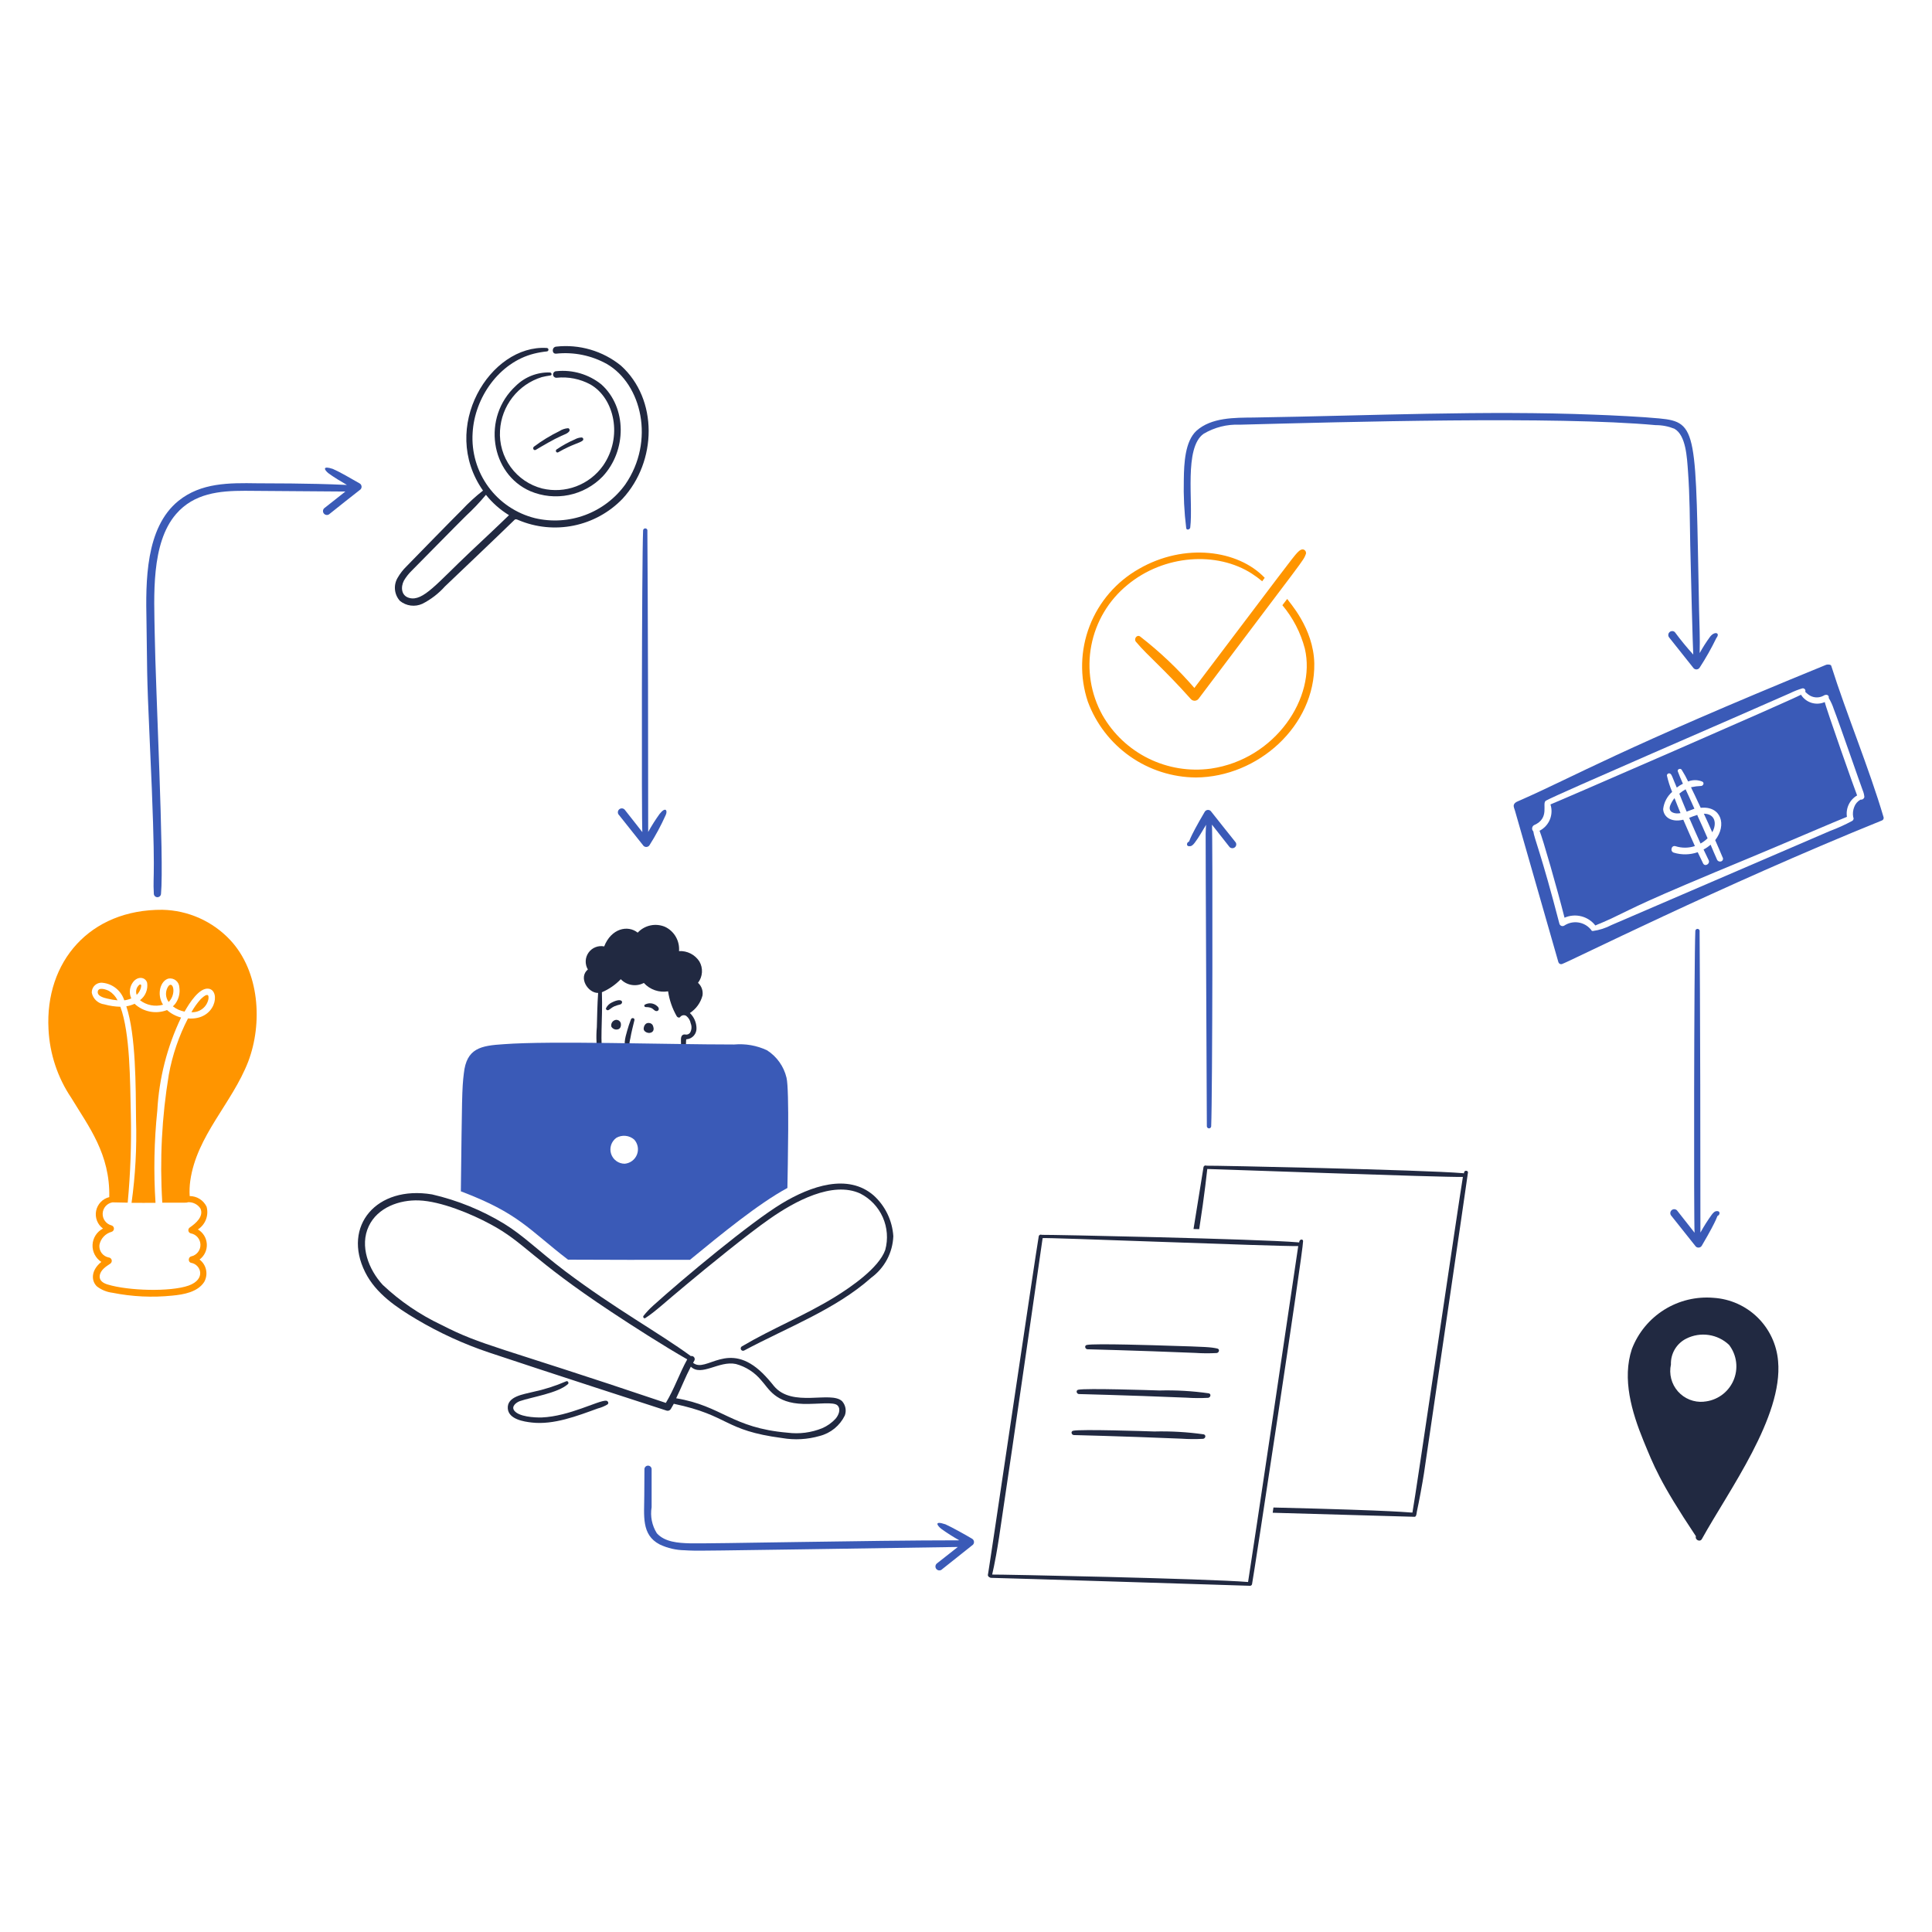 <svg width="616" height="616" viewBox="0 0 616 616" fill="none" xmlns="http://www.w3.org/2000/svg">
<path d="M42.901 320.043C42.069 320.435 41.186 320.707 40.277 320.853C43.357 330.093 43.271 346.328 43.379 357.117C43.641 365.938 43.162 374.765 41.947 383.506C44.475 383.506 47.053 383.553 49.582 383.506C48.95 373.694 49.141 363.845 50.155 354.065C50.718 343.786 53.295 333.717 57.741 324.432C56.077 324.008 54.538 323.191 53.257 322.048C51.517 322.722 49.622 322.891 47.79 322.537C45.959 322.182 44.264 321.318 42.901 320.043Z" fill="#FF9500"/>
<path d="M44.381 314.03C43.945 314.412 43.634 314.917 43.489 315.479C43.345 316.041 43.373 316.633 43.571 317.178C44.834 316.233 45.663 313.174 44.381 314.03Z" fill="#FF9500"/>
<path d="M53.733 314.363C53.2 315.11 52.918 316.007 52.926 316.924C52.934 317.842 53.233 318.733 53.78 319.47C56.308 316.932 55.221 312.691 53.733 314.363Z" fill="#FF9500"/>
<path d="M34.805 315.986C34.047 315.546 31.466 314.603 31.18 316.082C30.893 317.656 33.281 318.182 34.328 318.42C35.364 318.673 36.417 318.849 37.478 318.946C36.89 317.723 35.962 316.696 34.805 315.986Z" fill="#FF9500"/>
<path d="M73.394 299.714C70.614 296.75 67.27 294.371 63.559 292.716C59.847 291.061 55.842 290.164 51.779 290.077C28.565 289.926 14.311 306.709 15.466 328.155C15.844 336.001 18.369 343.593 22.765 350.103C28.272 359.208 35.144 367.967 34.839 381.692C33.797 381.946 32.849 382.493 32.107 383.267C31.365 384.042 30.858 385.012 30.648 386.063C30.438 387.115 30.531 388.205 30.919 389.205C31.306 390.206 31.97 391.075 32.834 391.711C31.875 392.206 31.064 392.944 30.48 393.852C29.897 394.759 29.562 395.804 29.509 396.881C29.456 397.958 29.687 399.031 30.178 399.991C30.67 400.951 31.405 401.766 32.31 402.352C28.882 405.097 29.092 408.472 30.924 410.179C32.36 411.273 34.061 411.965 35.852 412.184C42.149 413.444 48.6 413.749 54.988 413.089C58.518 412.757 62.996 411.993 65.103 408.747C65.762 407.576 65.975 406.207 65.703 404.892C65.431 403.577 64.693 402.405 63.624 401.592C64.389 401.024 65 400.276 65.404 399.414C65.808 398.552 65.992 397.603 65.94 396.653C65.888 395.703 65.601 394.78 65.105 393.967C64.609 393.155 63.919 392.478 63.098 391.997C64.269 391.239 65.169 390.128 65.668 388.825C66.166 387.522 66.237 386.093 65.87 384.747C65.384 383.73 64.619 382.872 63.664 382.272C62.709 381.672 61.604 381.356 60.477 381.359C60.377 379.734 60.441 378.102 60.668 376.49C62.682 362.1 74.029 351.736 79.148 338.461C83.777 326.255 82.797 309.771 73.394 299.714ZM59.938 324.718C57.028 330.348 54.97 336.379 53.83 342.613C51.594 356.106 50.894 369.809 51.745 383.46C59.734 383.46 59.473 383.534 59.904 383.318C60.688 383.271 61.471 383.431 62.174 383.782C62.877 384.134 63.475 384.664 63.908 385.32C65.051 387.852 62.368 390.094 60.566 391.335C60.389 391.438 60.246 391.591 60.156 391.775C60.065 391.958 60.03 392.165 60.056 392.368C60.081 392.571 60.166 392.762 60.3 392.918C60.433 393.073 60.609 393.186 60.806 393.242C61.664 393.389 62.443 393.831 63.01 394.491C63.577 395.151 63.897 395.988 63.913 396.858C63.93 397.728 63.643 398.576 63.102 399.258C62.561 399.939 61.799 400.41 60.948 400.591C59.993 400.828 59.898 402.439 60.948 402.642C64.028 403.166 65.814 407.853 60.138 409.895C54.314 411.95 40.919 411.555 34.371 409.563C33.034 409.181 31.599 408.368 31.793 406.791C31.984 404.977 33.748 403.834 35.135 402.925C35.33 402.802 35.481 402.62 35.565 402.405C35.65 402.19 35.664 401.953 35.605 401.73C35.547 401.506 35.418 401.308 35.239 401.162C35.06 401.016 34.839 400.932 34.608 400.92C33.719 400.737 32.93 400.231 32.392 399.5C31.855 398.77 31.607 397.865 31.697 396.962C31.881 395.969 32.341 395.048 33.025 394.305C33.709 393.562 34.588 393.027 35.563 392.761C35.784 392.696 35.979 392.561 36.118 392.376C36.256 392.191 36.331 391.967 36.331 391.736C36.331 391.505 36.256 391.28 36.118 391.095C35.979 390.91 35.784 390.775 35.563 390.71C34.729 390.497 33.993 390.005 33.479 389.315C32.964 388.625 32.702 387.78 32.735 386.92C32.769 386.06 33.096 385.237 33.663 384.59C34.23 383.942 35.001 383.509 35.849 383.361C35.849 383.361 39.142 383.41 40.715 383.457C41.593 374.147 41.928 364.795 41.72 355.447C41.464 344.516 41.51 329.514 38.378 320.997C36.651 320.957 34.937 320.7 33.274 320.233C32.307 320.115 31.401 319.697 30.683 319.038C29.965 318.379 29.471 317.513 29.27 316.559C29.248 316.104 29.327 315.649 29.501 315.228C29.676 314.807 29.942 314.43 30.28 314.124C30.618 313.818 31.019 313.591 31.456 313.46C31.892 313.328 32.352 313.294 32.803 313.362C34.358 313.534 35.83 314.153 37.041 315.144C38.251 316.135 39.149 317.456 39.625 318.946C40.398 318.849 41.153 318.641 41.867 318.33C41.821 318.284 41.821 318.235 41.772 318.139C41.443 317.328 41.326 316.446 41.434 315.578C41.542 314.709 41.87 313.883 42.388 313.177C43.928 311.111 46.392 311.508 46.919 313.368C47.073 314.413 46.941 315.48 46.539 316.456C46.136 317.432 45.476 318.28 44.63 318.912C45.658 319.709 46.858 320.253 48.134 320.502C49.411 320.751 50.727 320.697 51.979 320.344C49.798 316.858 51.264 312.561 53.79 311.994C54.198 311.932 54.615 311.956 55.013 312.064C55.411 312.173 55.782 312.365 56.101 312.626C56.421 312.887 56.682 313.213 56.867 313.582C57.053 313.95 57.159 314.354 57.178 314.766C57.323 315.701 57.28 316.656 57.05 317.574C56.821 318.491 56.41 319.354 55.841 320.11C55.604 320.397 55.364 320.637 55.127 320.874C56.217 321.718 57.492 322.29 58.847 322.543C60.388 319.802 63.594 314.745 66.578 315.244C70.438 315.925 68.793 325.439 59.938 324.718Z" fill="#FF9500"/>
<path d="M65.951 317.24C65.236 317.338 64.472 318.145 63.946 318.623C62.827 319.879 61.851 321.255 61.035 322.725C62.27 322.804 63.492 322.439 64.481 321.695C65.47 320.952 66.16 319.88 66.428 318.672C66.53 318.229 66.619 317.135 65.951 317.24Z" fill="#FF9500"/>
<path d="M114.67 154.133C111.59 152.389 108.636 150.618 106.126 149.513C102.787 148.398 103.246 149.731 104.792 150.945C106.387 152.121 108.898 153.637 110.613 154.619C97.853 154.025 85.388 154.142 81.969 154.093C73.037 153.951 64.124 153.883 56.92 159.677C46.328 168.236 46.448 185.41 46.706 198.137C46.971 213.537 46.675 213.056 47.757 236.547C49.879 282.131 48.65 277.678 49.047 284.98C49.062 285.273 49.19 285.55 49.403 285.752C49.615 285.954 49.898 286.067 50.191 286.067C50.485 286.067 50.767 285.954 50.98 285.752C51.193 285.55 51.32 285.273 51.336 284.98C52.358 274.176 49.595 219.598 49.331 202.097C49.139 190.178 48.062 173.222 56.156 163.875C61.888 157.268 69.933 156.483 78.058 156.483C81.11 156.483 110.124 156.72 110.124 156.72L103.348 162.067C103.114 162.301 102.982 162.618 102.982 162.949C102.982 163.28 103.114 163.597 103.348 163.832C103.582 164.066 103.899 164.197 104.23 164.197C104.561 164.197 104.878 164.066 105.112 163.832C105.297 163.684 114.734 156.156 114.944 156.051C115.073 155.917 115.17 155.754 115.227 155.576C115.284 155.399 115.3 155.21 115.273 155.025C115.247 154.841 115.179 154.664 115.074 154.509C114.97 154.355 114.831 154.226 114.67 154.133Z" fill="#3A5AB7"/>
<path d="M210.29 259.539C208.969 261.373 207.759 263.285 206.668 265.265C206.668 190.883 206.341 167.45 206.427 169.114C206.416 168.938 206.338 168.774 206.209 168.654C206.081 168.534 205.912 168.467 205.736 168.467C205.56 168.467 205.391 168.534 205.263 168.654C205.134 168.774 205.056 168.938 205.045 169.114C204.623 179.124 204.536 261.96 204.807 265.311C202.959 262.924 201.037 260.54 199.177 258.153C199.063 258.028 198.925 257.927 198.772 257.856C198.618 257.786 198.451 257.747 198.282 257.743C198.113 257.739 197.944 257.769 197.787 257.832C197.63 257.894 197.487 257.988 197.367 258.108C197.247 258.228 197.153 258.37 197.09 258.527C197.027 258.685 196.996 258.853 197 259.022C197.004 259.191 197.043 259.358 197.113 259.512C197.183 259.666 197.284 259.804 197.409 259.918C199.987 263.165 202.611 266.457 205.189 269.7C205.322 269.829 205.481 269.926 205.656 269.984C205.831 270.043 206.016 270.062 206.199 270.039C206.382 270.016 206.558 269.952 206.713 269.853C206.868 269.753 206.999 269.62 207.096 269.463C209.047 266.397 210.77 263.191 212.252 259.872C212.92 258.504 212.267 257.023 210.29 259.539Z" fill="#3A5AB7"/>
<path d="M393.81 268.366C391.211 265.138 388.611 261.827 386.033 258.584C385.901 258.455 385.741 258.358 385.566 258.299C385.391 258.24 385.205 258.221 385.021 258.244C384.838 258.267 384.662 258.33 384.507 258.43C384.351 258.53 384.22 258.664 384.123 258.821C378.509 268.369 379.423 268.231 378.971 268.412C378.398 268.603 378.207 269.7 378.971 269.795C379.925 269.94 380.403 269.367 380.926 268.699C381.617 267.783 382.255 266.827 382.836 265.838L384.555 262.973C384.555 263.053 384.41 264.593 384.41 265.838C384.364 268.302 384.792 359.121 384.792 359.121C384.804 359.297 384.881 359.461 385.01 359.581C385.138 359.701 385.307 359.768 385.483 359.768C385.659 359.768 385.828 359.701 385.957 359.581C386.085 359.461 386.163 359.297 386.175 359.121C386.597 349.152 386.686 266.29 386.415 262.927C388.263 265.311 390.185 267.698 392.045 270.082C392.281 270.312 392.598 270.441 392.928 270.441C393.257 270.441 393.574 270.312 393.81 270.082C393.923 269.97 394.013 269.836 394.075 269.689C394.136 269.541 394.168 269.384 394.168 269.224C394.168 269.065 394.136 268.907 394.075 268.759C394.013 268.612 393.923 268.479 393.81 268.366Z" fill="#3A5AB7"/>
<path d="M547.746 386.176C546.794 386.016 546.314 386.607 545.787 387.276C544.461 389.107 543.25 391.019 542.162 393.002C542.162 317.153 541.836 295.181 541.925 296.853C541.925 296.669 541.852 296.493 541.722 296.363C541.592 296.233 541.416 296.16 541.232 296.16C541.048 296.16 540.872 296.233 540.742 296.363C540.612 296.493 540.539 296.669 540.539 296.853C540.117 306.9 540.031 389.712 540.302 393.048C538.454 390.664 536.532 388.277 534.671 385.89C534.435 385.665 534.12 385.541 533.794 385.545C533.467 385.549 533.156 385.68 532.925 385.911C532.694 386.142 532.563 386.454 532.559 386.78C532.555 387.106 532.678 387.421 532.904 387.658C535.482 390.901 538.106 394.194 540.684 397.44C540.816 397.568 540.976 397.665 541.151 397.723C541.326 397.782 541.512 397.8 541.694 397.777C541.877 397.754 542.053 397.69 542.208 397.59C542.363 397.49 542.494 397.357 542.59 397.2C548.15 387.747 547.303 387.784 547.746 387.608C548.319 387.371 548.51 386.306 547.746 386.176Z" fill="#3A5AB7"/>
<path d="M197.981 116.578C195.11 114.25 191.805 112.516 188.258 111.476C184.711 110.436 180.993 110.111 177.32 110.52C175.888 110.661 175.888 112.903 177.32 112.762C182.923 112.163 188.573 113.313 193.496 116.054C204.609 122.495 208.896 140.654 199.367 154.465C196.164 158.905 191.715 162.296 186.585 164.207C181.454 166.118 175.872 166.465 170.544 165.202C164.576 163.707 159.321 160.166 155.694 155.197C152.067 150.227 150.297 144.142 150.693 138.002C151.309 126.837 159.093 115.577 170.258 112.762C171.607 112.426 172.979 112.187 174.363 112.047C174.502 112.037 174.632 111.974 174.726 111.872C174.821 111.771 174.873 111.637 174.873 111.497C174.873 111.358 174.821 111.224 174.726 111.122C174.632 111.021 174.502 110.958 174.363 110.948C156.305 109.765 139.907 136.308 154.001 156.421C151.603 158.297 149.354 160.356 147.275 162.581C144.841 164.968 130.717 179.425 129.571 180.617C128.488 181.678 127.555 182.882 126.799 184.196C126.109 185.342 125.807 186.679 125.935 188.01C126.064 189.341 126.617 190.596 127.513 191.588C128.501 192.395 129.695 192.91 130.96 193.073C132.225 193.237 133.511 193.042 134.671 192.512C137.395 191.127 139.838 189.247 141.875 186.968C144.262 184.677 159.053 170.644 164.017 165.781C164.402 165.393 164.846 165.633 165.305 165.827C170.871 168.176 177.017 168.786 182.936 167.576C188.855 166.367 194.269 163.395 198.467 159.051C209.521 147.098 209.854 127.293 197.981 116.578ZM150.121 175.794C139.267 186.032 134.905 191.822 130.51 190.652C127.932 189.984 127.695 187.215 128.792 185.108C129.489 183.935 130.339 182.86 131.32 181.911C132.42 180.814 146.018 166.976 148.5 164.543C150.792 162.426 152.943 160.163 154.941 157.767C156.99 160.345 159.478 162.542 162.29 164.256C158.329 168.112 154.223 171.926 150.121 175.794Z" fill="#212941"/>
<path d="M164.474 123.021C153.555 133.068 156.398 151.099 169.094 156.612C172.959 158.245 177.228 158.673 181.34 157.838C185.453 157.004 189.218 154.947 192.141 151.936C199.86 143.7 199.943 129.908 191.713 122.544C187.691 119.329 182.568 117.822 177.447 118.346C177.304 118.338 177.161 118.36 177.028 118.409C176.894 118.458 176.771 118.534 176.667 118.632C176.564 118.73 176.481 118.848 176.425 118.98C176.368 119.111 176.339 119.252 176.339 119.395C176.339 119.537 176.368 119.679 176.425 119.81C176.481 119.941 176.564 120.059 176.667 120.157C176.771 120.255 176.894 120.331 177.028 120.38C177.161 120.43 177.304 120.451 177.447 120.443C181.191 120.049 184.967 120.801 188.276 122.599C195.942 127.019 198.628 139.321 192.28 148.471C190.14 151.48 187.151 153.781 183.694 155.079C180.238 156.377 176.473 156.612 172.882 155.756C168.84 154.72 165.286 152.308 162.83 148.936C160.374 145.563 159.17 141.44 159.425 137.276C159.643 133.417 161.035 129.717 163.415 126.672C165.794 123.627 169.049 121.383 172.74 120.24C173.654 120.015 174.579 119.84 175.512 119.716C176.085 119.621 175.894 118.808 175.371 118.762C173.36 118.694 171.357 119.037 169.483 119.769C167.61 120.501 165.905 121.608 164.474 123.021Z" fill="#212941"/>
<path d="M181.184 136.524C180.162 136.586 179.175 136.915 178.32 137.479C175.48 138.859 172.78 140.51 170.256 142.407C169.683 142.835 170.161 143.836 170.872 143.408C172.905 142.2 176.364 140.149 178.982 138.969C179.795 138.588 181.033 138.255 181.56 137.429C181.6 137.346 181.621 137.255 181.624 137.163C181.626 137.07 181.609 136.978 181.574 136.893C181.538 136.808 181.485 136.731 181.418 136.667C181.351 136.603 181.271 136.555 181.184 136.524Z" fill="#212941"/>
<path d="M177.465 143.3C176.932 143.673 177.415 144.532 177.988 144.206C182.59 141.551 184.887 141.286 185.814 140.439C185.891 140.361 185.944 140.263 185.966 140.156C185.987 140.049 185.977 139.937 185.937 139.836C185.896 139.735 185.827 139.647 185.737 139.585C185.648 139.522 185.542 139.487 185.433 139.484C184.676 139.517 183.937 139.728 183.277 140.1C181.241 140.978 179.295 142.05 177.465 143.3Z" fill="#212941"/>
<path d="M223.985 317.419C224.103 316.677 224.034 315.917 223.784 315.208C223.534 314.5 223.11 313.865 222.552 313.362C223.294 312.396 223.731 311.231 223.808 310.015C223.885 308.8 223.598 307.589 222.984 306.537C222.288 305.466 221.321 304.598 220.182 304.021C219.043 303.443 217.772 303.177 216.497 303.247C216.628 301.661 216.273 300.071 215.48 298.691C214.687 297.31 213.493 296.203 212.056 295.517C210.587 294.89 208.96 294.731 207.398 295.061C205.836 295.392 204.413 296.196 203.324 297.365C200.161 294.833 194.879 296.025 192.639 301.754C191.705 301.566 190.736 301.654 189.851 302.006C188.965 302.358 188.2 302.959 187.65 303.737C187.099 304.515 186.785 305.436 186.747 306.388C186.709 307.34 186.948 308.283 187.434 309.103C184.311 311.733 187.511 316.658 190.708 316.587C190.453 320.135 190.382 324.315 190.299 327.475C190.001 330.664 190.162 333.879 190.776 337.023C191.612 339.711 193.434 341.983 195.877 343.382C198.32 344.781 201.202 345.202 203.943 344.563C207.533 343.953 210.904 342.424 213.728 340.124C214.107 339.696 213.728 338.892 213.155 339.123C210.546 340.6 207.796 341.814 204.947 342.748C199.452 343.98 193.908 341.994 192.35 336.832C191.173 332.806 192.211 325.371 191.91 316.371C194.176 315.403 196.224 313.988 197.931 312.21C198.86 313.181 200.081 313.823 201.407 314.038C202.734 314.253 204.094 314.03 205.283 313.402C206.245 314.459 207.457 315.257 208.808 315.724C210.158 316.191 211.604 316.312 213.014 316.076C213.428 318.882 214.369 321.586 215.786 324.044C215.98 324.389 216.617 324.638 216.885 324.235C217.109 323.958 217.426 323.772 217.776 323.711C218.127 323.65 218.487 323.718 218.792 323.902C219.549 324.491 220.059 325.341 220.224 326.286C220.419 326.761 220.503 327.275 220.47 327.788C220.437 328.301 220.287 328.799 220.033 329.246C219.915 329.41 219.766 329.55 219.593 329.655C219.421 329.761 219.229 329.831 219.029 329.862C218.601 329.911 218.219 329.72 217.797 329.911C216.891 330.339 217.144 331.759 217.129 332.581C217.095 334.251 217.079 339.536 217.079 339.665C216.948 340.786 217.063 341.923 217.415 342.995C217.47 343.084 217.547 343.158 217.639 343.209C217.731 343.26 217.834 343.286 217.939 343.286C218.044 343.286 218.147 343.26 218.238 343.209C218.33 343.158 218.407 343.084 218.462 342.995C218.744 341.987 218.81 340.931 218.656 339.896C218.656 339.588 218.656 331.664 218.798 331.356H218.989C219.864 331.267 220.671 330.846 221.244 330.18C221.818 329.513 222.113 328.652 222.069 327.774C222.027 325.964 221.269 324.245 219.962 322.993C221.946 321.697 223.38 319.71 223.985 317.419Z" fill="#212941"/>
<path d="M200.318 335.119C200.81 335.409 201.394 335.502 201.952 335.379C202.51 335.255 203 334.925 203.324 334.454C203.382 334.353 203.412 334.239 203.412 334.122C203.413 334.006 203.382 333.891 203.325 333.79C203.267 333.689 203.185 333.604 203.085 333.545C202.985 333.485 202.871 333.452 202.754 333.45C202.006 333.45 201.464 334.251 200.94 333.595C200.463 332.926 200.845 331.781 200.986 331.017C201.322 329.107 201.8 327.201 202.277 325.291C202.468 324.577 201.418 324.336 201.177 325.005C200.715 326.175 200.317 327.37 199.985 328.584C199.363 330.792 198.396 333.854 200.318 335.119Z" fill="#212941"/>
<path d="M205.856 321.093C208.213 321.093 208.271 322.054 209.026 322.325C209.904 322.648 210.584 321.576 209.482 320.748C208.963 320.282 208.311 319.99 207.618 319.913C206.924 319.836 206.224 319.978 205.616 320.32C205.284 320.471 205.438 321.093 205.856 321.093Z" fill="#212941"/>
<path d="M194.019 322.048C194.577 321.768 194.922 321.312 195.867 320.862C196.498 320.604 197.147 320.398 197.811 320.246C198.827 319.833 198.618 317.853 195.076 319.63C194.274 320.011 193.623 320.649 193.228 321.444C193.062 321.721 193.524 322.297 194.019 322.048Z" fill="#212941"/>
<path d="M309.972 490.629C308.047 489.471 303.504 486.933 301.431 486.009C297.482 484.694 299.053 486.625 300.094 487.441C301.946 488.777 303.874 490.004 305.869 491.115C276.501 491.115 226.892 492.246 219.882 492.07C216.303 491.975 211.963 491.688 209.434 488.873C207.874 486.401 207.278 483.44 207.762 480.557V468.391C207.747 468.098 207.619 467.822 207.407 467.62C207.194 467.417 206.911 467.305 206.618 467.305C206.324 467.305 206.042 467.417 205.829 467.62C205.616 467.822 205.489 468.098 205.473 468.391C205.473 471.206 205.424 474.021 205.424 476.787C205.424 483.187 204.389 489.363 210.352 492.44C212.856 493.628 215.589 494.258 218.36 494.288C222.244 494.509 217.664 494.577 305.395 493.237L298.665 498.535C298.54 498.649 298.439 498.787 298.369 498.941C298.298 499.095 298.26 499.262 298.256 499.431C298.252 499.6 298.283 499.769 298.346 499.926C298.409 500.083 298.503 500.226 298.623 500.345C298.743 500.465 298.886 500.559 299.043 500.622C299.2 500.684 299.368 500.715 299.538 500.71C299.707 500.706 299.873 500.667 300.027 500.597C300.181 500.526 300.319 500.425 300.433 500.3C303.676 497.725 306.969 495.098 310.212 492.523C310.338 492.39 310.433 492.232 310.49 492.058C310.547 491.884 310.564 491.7 310.541 491.519C310.518 491.337 310.455 491.163 310.357 491.009C310.258 490.856 310.127 490.725 309.972 490.629Z" fill="#3A5AB7"/>
<path d="M414.232 396.149C414.088 396.149 413.992 396.103 413.851 396.103C401.01 395.022 334.621 393.639 332.16 393.716C332.073 393.673 331.978 393.648 331.881 393.644C331.784 393.64 331.687 393.656 331.596 393.692C331.506 393.728 331.425 393.783 331.357 393.853C331.29 393.923 331.238 394.007 331.205 394.098C330.167 399.919 314.983 502.979 314.983 502.08C314.866 502.727 315.817 503.158 316.128 503.084C316.846 503.041 398.836 505.622 398.484 505.613C398.648 505.632 398.814 505.588 398.947 505.49C399.08 505.393 399.171 505.248 399.202 505.086C399.578 503.506 415.474 399.232 415.474 395.767C415.563 394.973 414.232 394.994 414.232 396.149ZM397.908 504.408C385.071 503.327 318.685 501.969 316.35 502.034C316.35 501.726 317.114 499.382 318.546 490.151C323.394 457.854 332.406 394.92 332.431 394.766C332.431 394.458 407.891 397.468 413.931 397.295C413.915 397.603 398.823 499.215 397.936 504.408H397.908Z" fill="#212941"/>
<path d="M388.134 429.968C386.027 429.506 384.777 429.426 372.386 429.062C369.888 428.976 348.876 428.28 346.514 428.825C345.608 429.016 345.99 430.304 346.896 430.208C346.588 430.208 361.695 430.559 381.013 431.354C383.316 431.513 385.628 431.528 387.934 431.4C388.697 431.317 389.005 430.171 388.134 429.968Z" fill="#212941"/>
<path d="M385.41 444.25C380.197 443.504 374.929 443.2 369.665 443.341C367.124 443.255 346.146 442.562 343.793 443.104C342.887 443.295 343.269 444.583 344.175 444.487C343.867 444.487 358.398 444.814 378.292 445.633C380.595 445.792 382.905 445.807 385.21 445.679C385.983 445.584 386.269 444.444 385.41 444.25Z" fill="#212941"/>
<path d="M383.79 457.325C378.575 456.587 373.307 456.283 368.042 456.416C365.578 456.33 344.532 455.634 342.17 456.179C341.264 456.37 341.646 457.657 342.552 457.562C342.244 457.562 356.64 457.87 376.669 458.708C378.973 458.866 381.284 458.882 383.59 458.754C384.363 458.658 384.649 457.562 383.79 457.325Z" fill="#212941"/>
<path d="M415.853 175.317C415.095 174.861 414.313 175.52 413.66 176.182C412.286 177.574 408.489 182.795 380.812 219.351C375.592 213.3 369.779 207.788 363.459 202.898C362.412 202.282 361.454 203.76 362.175 204.617C366.154 209.335 370.675 212.8 379.78 222.989C379.955 223.153 380.165 223.275 380.393 223.348C380.621 223.421 380.863 223.442 381.101 223.41C381.338 223.378 381.566 223.293 381.767 223.162C381.968 223.031 382.137 222.858 382.262 222.653C416.58 177.017 415.412 179.09 416.38 176.607C416.443 176.364 416.426 176.107 416.331 175.874C416.236 175.641 416.069 175.446 415.853 175.317Z" fill="#FF9500"/>
<path d="M545.263 202.994C544.038 204.666 542.921 206.414 541.921 208.23C542.066 203.554 541.825 198.829 541.73 194.154C540.593 137.562 541.471 134.568 529.04 133.41C524.343 132.933 513.332 132.375 508.377 132.218C473.265 130.814 437.537 132.526 399.727 133.124C393.671 133.188 386.248 133.053 381.453 137.371C377.855 140.734 377.517 147.591 377.449 152.879C377.319 158.06 377.574 163.244 378.213 168.387C378.308 169.151 379.408 168.864 379.5 168.196C380.501 159.948 377.44 142.801 383.748 138.32C387.23 136.243 391.244 135.231 395.294 135.409C428.977 134.531 496.06 132.637 527.901 135.551C529.944 135.543 531.969 135.932 533.864 136.697C537.56 138.785 537.868 145.739 538.206 150.344C538.779 158.121 538.779 165.994 538.921 173.774C539.112 183.174 539.734 206.459 539.876 208.701C537.801 206.415 535.843 204.026 534.008 201.543C533.771 201.327 533.459 201.21 533.138 201.218C532.817 201.225 532.511 201.356 532.284 201.583C532.056 201.81 531.925 202.116 531.917 202.437C531.909 202.758 532.025 203.07 532.24 203.308C534.818 206.554 537.443 209.847 540.021 213.09C540.153 213.218 540.312 213.315 540.487 213.374C540.662 213.433 540.848 213.451 541.031 213.428C541.214 213.406 541.389 213.342 541.544 213.242C541.699 213.143 541.83 213.01 541.927 212.853C543.893 209.828 545.669 206.683 547.243 203.437C548.586 201.74 546.701 201.158 545.263 202.994Z" fill="#3A5AB7"/>
<path d="M566.927 433.99C566.493 428.725 564.182 423.791 560.416 420.086C556.65 416.382 551.679 414.152 546.408 413.804C540.874 413.319 535.333 414.651 530.624 417.596C525.914 420.541 522.292 424.94 520.305 430.128C517.16 439.639 520.234 450.148 524.029 459.425C527.253 467.187 529.018 472.253 540.728 489.821C540.346 490.918 542.019 491.827 542.638 490.681C551.24 475.142 568.544 451.743 566.927 433.99ZM543.211 446.926C541.677 447.06 540.133 446.83 538.704 446.257C537.275 445.684 536 444.784 534.983 443.628C533.967 442.471 533.235 441.093 532.849 439.602C532.463 438.112 532.433 436.551 532.76 435.047C532.699 433.342 533.131 431.655 534.005 430.19C534.88 428.726 536.159 427.544 537.688 426.789C539.887 425.688 542.371 425.29 544.804 425.649C547.236 426.007 549.499 427.105 551.287 428.794C552.527 430.405 553.308 432.321 553.548 434.339C553.789 436.357 553.478 438.403 552.651 440.26C551.823 442.116 550.509 443.714 548.847 444.884C547.185 446.055 545.238 446.754 543.211 446.908V446.926Z" fill="#212941"/>
<path d="M278.574 381.168C270.378 374.038 258.532 378.122 249.227 383.743C239.187 389.829 217.848 407.613 208.193 416.333C207.106 417.316 206.101 418.385 205.187 419.53C204.9 419.911 205.282 420.534 205.759 420.247C208.92 418.224 212 415.233 218.926 409.51C225.422 404.077 238.463 393.436 245.414 388.612C253.382 383.032 265.434 376.474 274.283 380.546C277.479 382.169 280.018 384.845 281.469 388.123C282.921 391.401 283.197 395.079 282.251 398.536C280.206 404.305 271.299 410.379 266.217 413.52C256.379 419.566 246.44 423.438 236.492 429.312C236.335 429.419 236.224 429.583 236.183 429.769C236.142 429.955 236.173 430.15 236.27 430.314C236.367 430.478 236.523 430.599 236.706 430.652C236.889 430.706 237.085 430.688 237.255 430.602C251.196 423.161 266.402 417.509 277.813 407.364C279.901 405.83 281.616 403.846 282.831 401.557C284.045 399.269 284.727 396.736 284.826 394.147C284.505 389.174 282.263 384.519 278.574 381.168Z" fill="#212941"/>
<path d="M193.258 446.6C190.884 446.428 181.505 451.593 172.739 451.944C170.275 452.012 165.397 451.691 163.958 449.748C162.957 448.411 164.574 447.173 165.723 446.742C169.656 445.396 177.821 444.219 181.089 441.302C181.471 440.97 181.089 440.206 180.566 440.397C177.098 441.904 173.486 443.055 169.786 443.831C167.115 444.546 161.531 445.168 161.913 449.175C162.246 452.517 166.971 453.281 169.595 453.567C176.552 454.346 183.951 451.494 190.591 449.079C191.681 448.8 192.725 448.367 193.693 447.792C194.259 447.352 193.782 446.625 193.258 446.6Z" fill="#212941"/>
<path d="M246.75 441.912C245.649 440.512 244.47 439.175 243.217 437.908C232.145 427.036 225.19 437.985 220.983 434.52C221.124 434.283 221.22 434.092 221.365 433.852C221.465 433.682 221.514 433.487 221.504 433.29C221.494 433.093 221.425 432.904 221.308 432.746C221.19 432.588 221.028 432.468 220.843 432.402C220.657 432.335 220.456 432.326 220.265 432.373C209.922 424.809 196.263 417.411 180.09 405.223C171.265 398.506 167.052 394.061 160.667 390.131C153.575 385.834 145.844 382.693 137.764 380.826C120.051 377.876 109.065 390.901 116.435 405.639C119.823 412.415 126.408 416.853 132.759 420.623C140.064 424.959 147.807 428.51 155.859 431.215C172.654 436.846 210.492 449.11 212.593 449.778C212.836 449.838 213.091 449.819 213.322 449.724C213.553 449.63 213.749 449.464 213.88 449.252C214.216 448.679 214.496 448.155 214.835 447.582C232.776 451.349 230.565 456.043 249.383 458.51C253.374 459.195 257.469 458.967 261.358 457.842C263.088 457.399 264.7 456.584 266.083 455.455C267.466 454.326 268.586 452.909 269.366 451.303C269.645 450.54 269.712 449.717 269.561 448.919C269.41 448.122 269.045 447.38 268.507 446.772C264.934 443.332 252.627 448.965 246.75 441.912ZM212.297 447.302C158.031 428.992 153.931 429.198 140.675 422.394C133.825 419.154 127.528 414.855 122.016 409.655C117.581 404.835 114.575 397.295 117.581 390.947C120.396 384.984 127.363 382.502 133.566 382.742C140.549 382.989 150.34 387.054 156.374 390.328C167.326 396.18 169.205 401.265 194.929 418.292C202.078 423.022 211.647 429.149 219.119 433.417C216.64 437.902 214.986 442.864 212.297 447.302ZM266.36 452.409C265.179 453.673 263.75 454.679 262.162 455.366C258.657 456.792 254.842 457.286 251.09 456.798C233.275 455.279 230.297 448.275 215.59 445.824C217.213 442.482 218.55 438.998 220.265 435.755C223.672 439.023 229.231 433.759 234.627 434.896C237.81 435.755 240.646 437.586 242.74 440.132C245.105 442.694 247.083 447.382 256.15 447.625C260.835 447.739 265.806 446.877 267.029 448.103C268.251 449.329 267.309 451.352 266.36 452.409Z" fill="#212941"/>
<path d="M181.104 401.632C184.255 401.678 216.271 401.728 219.992 401.678C229.9 393.553 241.792 383.796 251.057 378.775C251.155 372.554 251.731 347.452 250.77 343.608C249.909 340.005 247.686 336.876 244.567 334.876C241.294 333.341 237.672 332.703 234.071 333.028C212.166 333.028 175.726 331.796 160.585 332.933C153.261 333.401 148.761 334.211 147.892 342.237C147.276 347.184 147.307 350.088 146.938 379.838C165.448 386.863 168.34 391.816 181.104 401.632ZM196.504 362.79C197.398 362.274 198.432 362.051 199.459 362.154C200.486 362.257 201.456 362.68 202.23 363.363C202.801 364.003 203.184 364.79 203.334 365.635C203.483 366.48 203.395 367.35 203.078 368.147C202.761 368.945 202.228 369.638 201.539 370.15C200.85 370.662 200.032 370.972 199.177 371.045C198.215 371.044 197.277 370.739 196.499 370.172C195.72 369.606 195.141 368.807 194.844 367.892C194.547 366.976 194.548 365.99 194.846 365.074C195.144 364.159 195.725 363.362 196.504 362.796V362.79Z" fill="#3A5AB7"/>
<path d="M466.768 374.106C466.626 374.106 466.527 374.057 466.386 374.057C453.524 372.976 387.023 371.593 384.695 371.673C384.608 371.629 384.513 371.604 384.416 371.599C384.318 371.595 384.221 371.611 384.131 371.648C384.04 371.684 383.959 371.739 383.891 371.809C383.824 371.879 383.772 371.963 383.74 372.055C383.503 373.389 380.925 389.374 380.543 391.856C381.159 391.856 381.735 391.902 382.357 391.902C384.137 380.506 384.87 373.114 384.932 372.723C385.825 372.702 460.392 375.424 466.432 375.252C465.397 381.122 451.251 477.693 450.339 482.27C448.765 482.27 447.302 481.654 406.024 480.656C406.024 480.656 405.808 482.196 405.787 482.325C410.604 482.47 450.973 483.616 450.973 483.616C451.642 483.711 451.685 482.279 451.737 482.042C452.442 478.832 453.533 472.916 454.026 469.722C454.14 468.967 468.043 374.306 468.055 373.78C468.067 373.204 466.768 372.933 466.768 374.106Z" fill="#212941"/>
<path d="M410.416 190.96L408.876 192.965C412.254 196.992 414.698 201.717 416.034 206.8C419.715 222.425 406.622 242.088 386.066 245.069C379.266 246 372.343 244.876 366.186 241.841C360.03 238.805 354.923 233.998 351.521 228.037C347.766 221.286 346.502 213.431 347.949 205.843C349.396 198.255 353.463 191.416 359.439 186.522C371.143 176.792 388.022 175.742 399.141 182.897C400.288 183.637 401.388 184.45 402.433 185.33L403.246 184.233C394.721 175.274 377.624 173.031 363.163 181.369C355.957 185.437 350.388 191.883 347.41 199.604C344.432 207.325 344.23 215.841 346.839 223.694C349.448 230.75 354.142 236.845 360.299 241.168C366.455 245.49 373.782 247.836 381.304 247.894C401.103 247.749 419.342 231.45 419.05 211.55C418.834 200.151 410.823 191.782 410.416 190.96Z" fill="#FF9500"/>
<path d="M541.158 259.823C540.591 259.986 538.851 260.624 538.58 260.747C539.772 263.519 540.967 266.232 542.205 268.952C543.022 268.496 543.776 267.934 544.447 267.283C541.817 261.163 541.158 260.072 541.158 259.823Z" fill="#3A5AB7"/>
<path d="M532.474 256.961C531.858 258.908 533.826 259.65 535.816 259.253C535.148 257.676 534.526 256.056 533.906 254.479C533.288 255.217 532.804 256.057 532.474 256.961Z" fill="#3A5AB7"/>
<path d="M543.258 259.444C544.166 261.4 545.072 263.355 545.931 265.361C547.517 262.579 546.824 259.444 543.258 259.444Z" fill="#3A5AB7"/>
<path d="M537.436 251.664C536.722 252.055 536.051 252.52 535.434 253.05C535.464 253.145 537.106 257.278 537.771 258.775C538.581 258.489 539.441 258.159 540.251 257.851C539.324 255.701 537.71 252.283 537.436 251.664Z" fill="#3A5AB7"/>
<path d="M581.813 223.845C580.479 224.431 578.978 224.517 577.585 224.088C576.193 223.659 575.001 222.743 574.227 221.507C571.255 223.189 495.82 255.973 494.351 256.484C494.864 258.069 494.794 259.785 494.156 261.324C493.518 262.863 492.352 264.123 490.867 264.88C491.822 267.064 496.559 283.585 498.835 292.6C500.516 291.861 502.395 291.703 504.175 292.153C505.955 292.602 507.535 293.632 508.663 295.079C510.203 294.371 509.279 294.895 513.816 292.837C522.579 288.688 522.046 288.331 559.243 272.94C564.827 270.649 586.963 261.153 588.876 260.439C588.668 259.107 588.867 257.743 589.446 256.526C590.025 255.309 590.958 254.295 592.122 253.616C591.725 252.782 582.026 225.311 581.813 223.845ZM548.938 274.57C548.695 274.7 548.412 274.734 548.146 274.663C547.88 274.592 547.65 274.422 547.505 274.188C546.791 272.565 546.073 270.941 545.405 269.318C544.724 269.922 543.97 270.439 543.163 270.858C543.689 272.004 544.213 273.1 544.786 274.246C545.359 275.441 543.594 276.442 543.021 275.296L541.302 271.717C538.837 272.575 536.163 272.625 533.667 271.862C532.379 271.431 532.903 269.38 534.24 269.808C536.247 270.439 538.402 270.423 540.4 269.762C539.168 266.99 537.917 264.218 536.725 261.412C536.725 261.405 536.724 261.399 536.722 261.393C536.719 261.387 536.715 261.382 536.711 261.377C536.706 261.372 536.701 261.369 536.695 261.366C536.689 261.364 536.683 261.363 536.676 261.363C532.727 262.305 530.408 260.386 530.282 257.975C530.528 255.855 531.548 253.902 533.146 252.489C532.437 250.796 531.878 249.044 531.477 247.253C531.482 247.117 531.526 246.986 531.604 246.874C531.683 246.763 531.791 246.677 531.918 246.627C532.044 246.576 532.182 246.563 532.315 246.59C532.449 246.616 532.572 246.681 532.669 246.776C533.149 247.256 533.156 247.7 534.625 251.115C535.229 250.634 535.885 250.22 536.581 249.883C536.008 248.593 535.438 247.305 534.961 245.969C534.674 245.254 535.82 244.823 536.192 245.445C536.951 246.643 537.637 247.886 538.247 249.166C539.704 248.584 541.333 248.601 542.778 249.215C543.495 249.597 543.064 250.549 542.396 250.598C541.352 250.631 540.314 250.759 539.294 250.98C538.986 250.98 539.048 250.586 542.254 257.565C548.753 256.89 550.678 263.013 546.874 267.871C547.684 269.685 548.448 271.499 549.212 273.31C549.281 273.409 549.328 273.522 549.352 273.64C549.376 273.759 549.374 273.881 549.349 273.999C549.323 274.118 549.273 274.229 549.202 274.327C549.132 274.425 549.042 274.508 548.938 274.57Z" fill="#3A5AB7"/>
<path d="M600.566 260.587C595.989 245.036 588.711 227.603 583.863 212.252C583.727 211.799 582.495 211.839 582.243 211.966C516.537 238.829 502.135 247.49 484.949 255.052C484.185 255.434 482.894 255.72 482.657 256.675C482.512 257.199 482.894 257.962 483.039 258.489C483.23 259.157 496.496 305.49 496.878 306.777C496.949 306.999 497.101 307.186 497.305 307.301C497.508 307.415 497.747 307.448 497.974 307.393C499.742 306.922 548.535 282.445 599.944 261.634C600.053 261.606 600.157 261.557 600.247 261.489C600.338 261.422 600.415 261.337 600.472 261.239C600.53 261.142 600.568 261.034 600.584 260.922C600.6 260.81 600.594 260.696 600.566 260.587ZM593.208 254.956C592.282 255.466 591.571 256.293 591.206 257.285C590.798 258.302 590.682 259.412 590.87 260.491C590.933 260.59 590.976 260.701 590.995 260.817C591.015 260.934 591.012 261.052 590.985 261.167C590.958 261.282 590.909 261.39 590.84 261.485C590.771 261.581 590.684 261.662 590.584 261.723C588.275 262.969 585.884 264.054 583.426 264.969C580.561 266.201 515.715 294.125 513.818 294.935C511.958 295.918 509.939 296.564 507.855 296.844C507.38 296.844 507.491 296.623 507.186 296.318C506.17 295.117 504.748 294.333 503.191 294.113C501.633 293.893 500.05 294.254 498.741 295.126C498.604 295.21 498.448 295.261 498.288 295.274C498.128 295.288 497.966 295.264 497.817 295.204C497.667 295.144 497.533 295.05 497.427 294.93C497.32 294.809 497.242 294.665 497.201 294.51C491.438 272.281 489.122 267.184 488.885 265.071C488.748 264.94 488.643 264.779 488.578 264.602C488.512 264.424 488.487 264.234 488.506 264.045C488.524 263.857 488.585 263.675 488.684 263.513C488.782 263.352 488.917 263.214 489.076 263.112C494.34 260.858 491.481 256.136 492.895 255.289C496.496 253.238 553.879 228.511 570.721 221.027C571.978 220.403 573.287 219.888 574.632 219.487C574.778 219.451 574.931 219.457 575.075 219.502C575.218 219.548 575.346 219.632 575.445 219.746C575.543 219.859 575.609 219.998 575.634 220.146C575.659 220.295 575.643 220.447 575.587 220.587C575.915 220.914 576.266 221.216 576.637 221.492C577.303 221.985 578.094 222.283 578.921 222.35C579.747 222.418 580.575 222.253 581.313 221.874C582.237 221.236 583.225 221.526 583.078 222.542C583.75 223.671 584.295 224.872 584.701 226.121C586.41 230.473 593.217 250.253 593.91 251.993C594.204 252.678 594.382 253.406 594.437 254.149C594.367 254.412 594.204 254.639 593.977 254.788C593.75 254.937 593.476 254.997 593.208 254.956Z" fill="#3A5AB7"/>
<path d="M196.435 325.165C196.188 325.194 195.949 325.275 195.736 325.402C195.522 325.529 195.337 325.7 195.194 325.904C195.051 326.107 194.952 326.338 194.904 326.583C194.856 326.827 194.86 327.078 194.916 327.321C195.142 327.722 195.509 328.024 195.946 328.169C196.383 328.314 196.858 328.29 197.279 328.103C198.089 327.718 198.079 326.467 197.839 325.975C197.708 325.718 197.506 325.506 197.257 325.362C197.007 325.218 196.722 325.15 196.435 325.165Z" fill="#212941"/>
<path d="M206.977 326.172C205.745 325.984 205.212 327.247 205.231 328.082C205.249 328.916 206.565 329.606 207.544 329.243C208.523 328.879 208.517 327.971 208.246 327.195C208.168 326.913 208.004 326.663 207.776 326.479C207.549 326.296 207.269 326.189 206.977 326.172Z" fill="#212941"/>
</svg>
